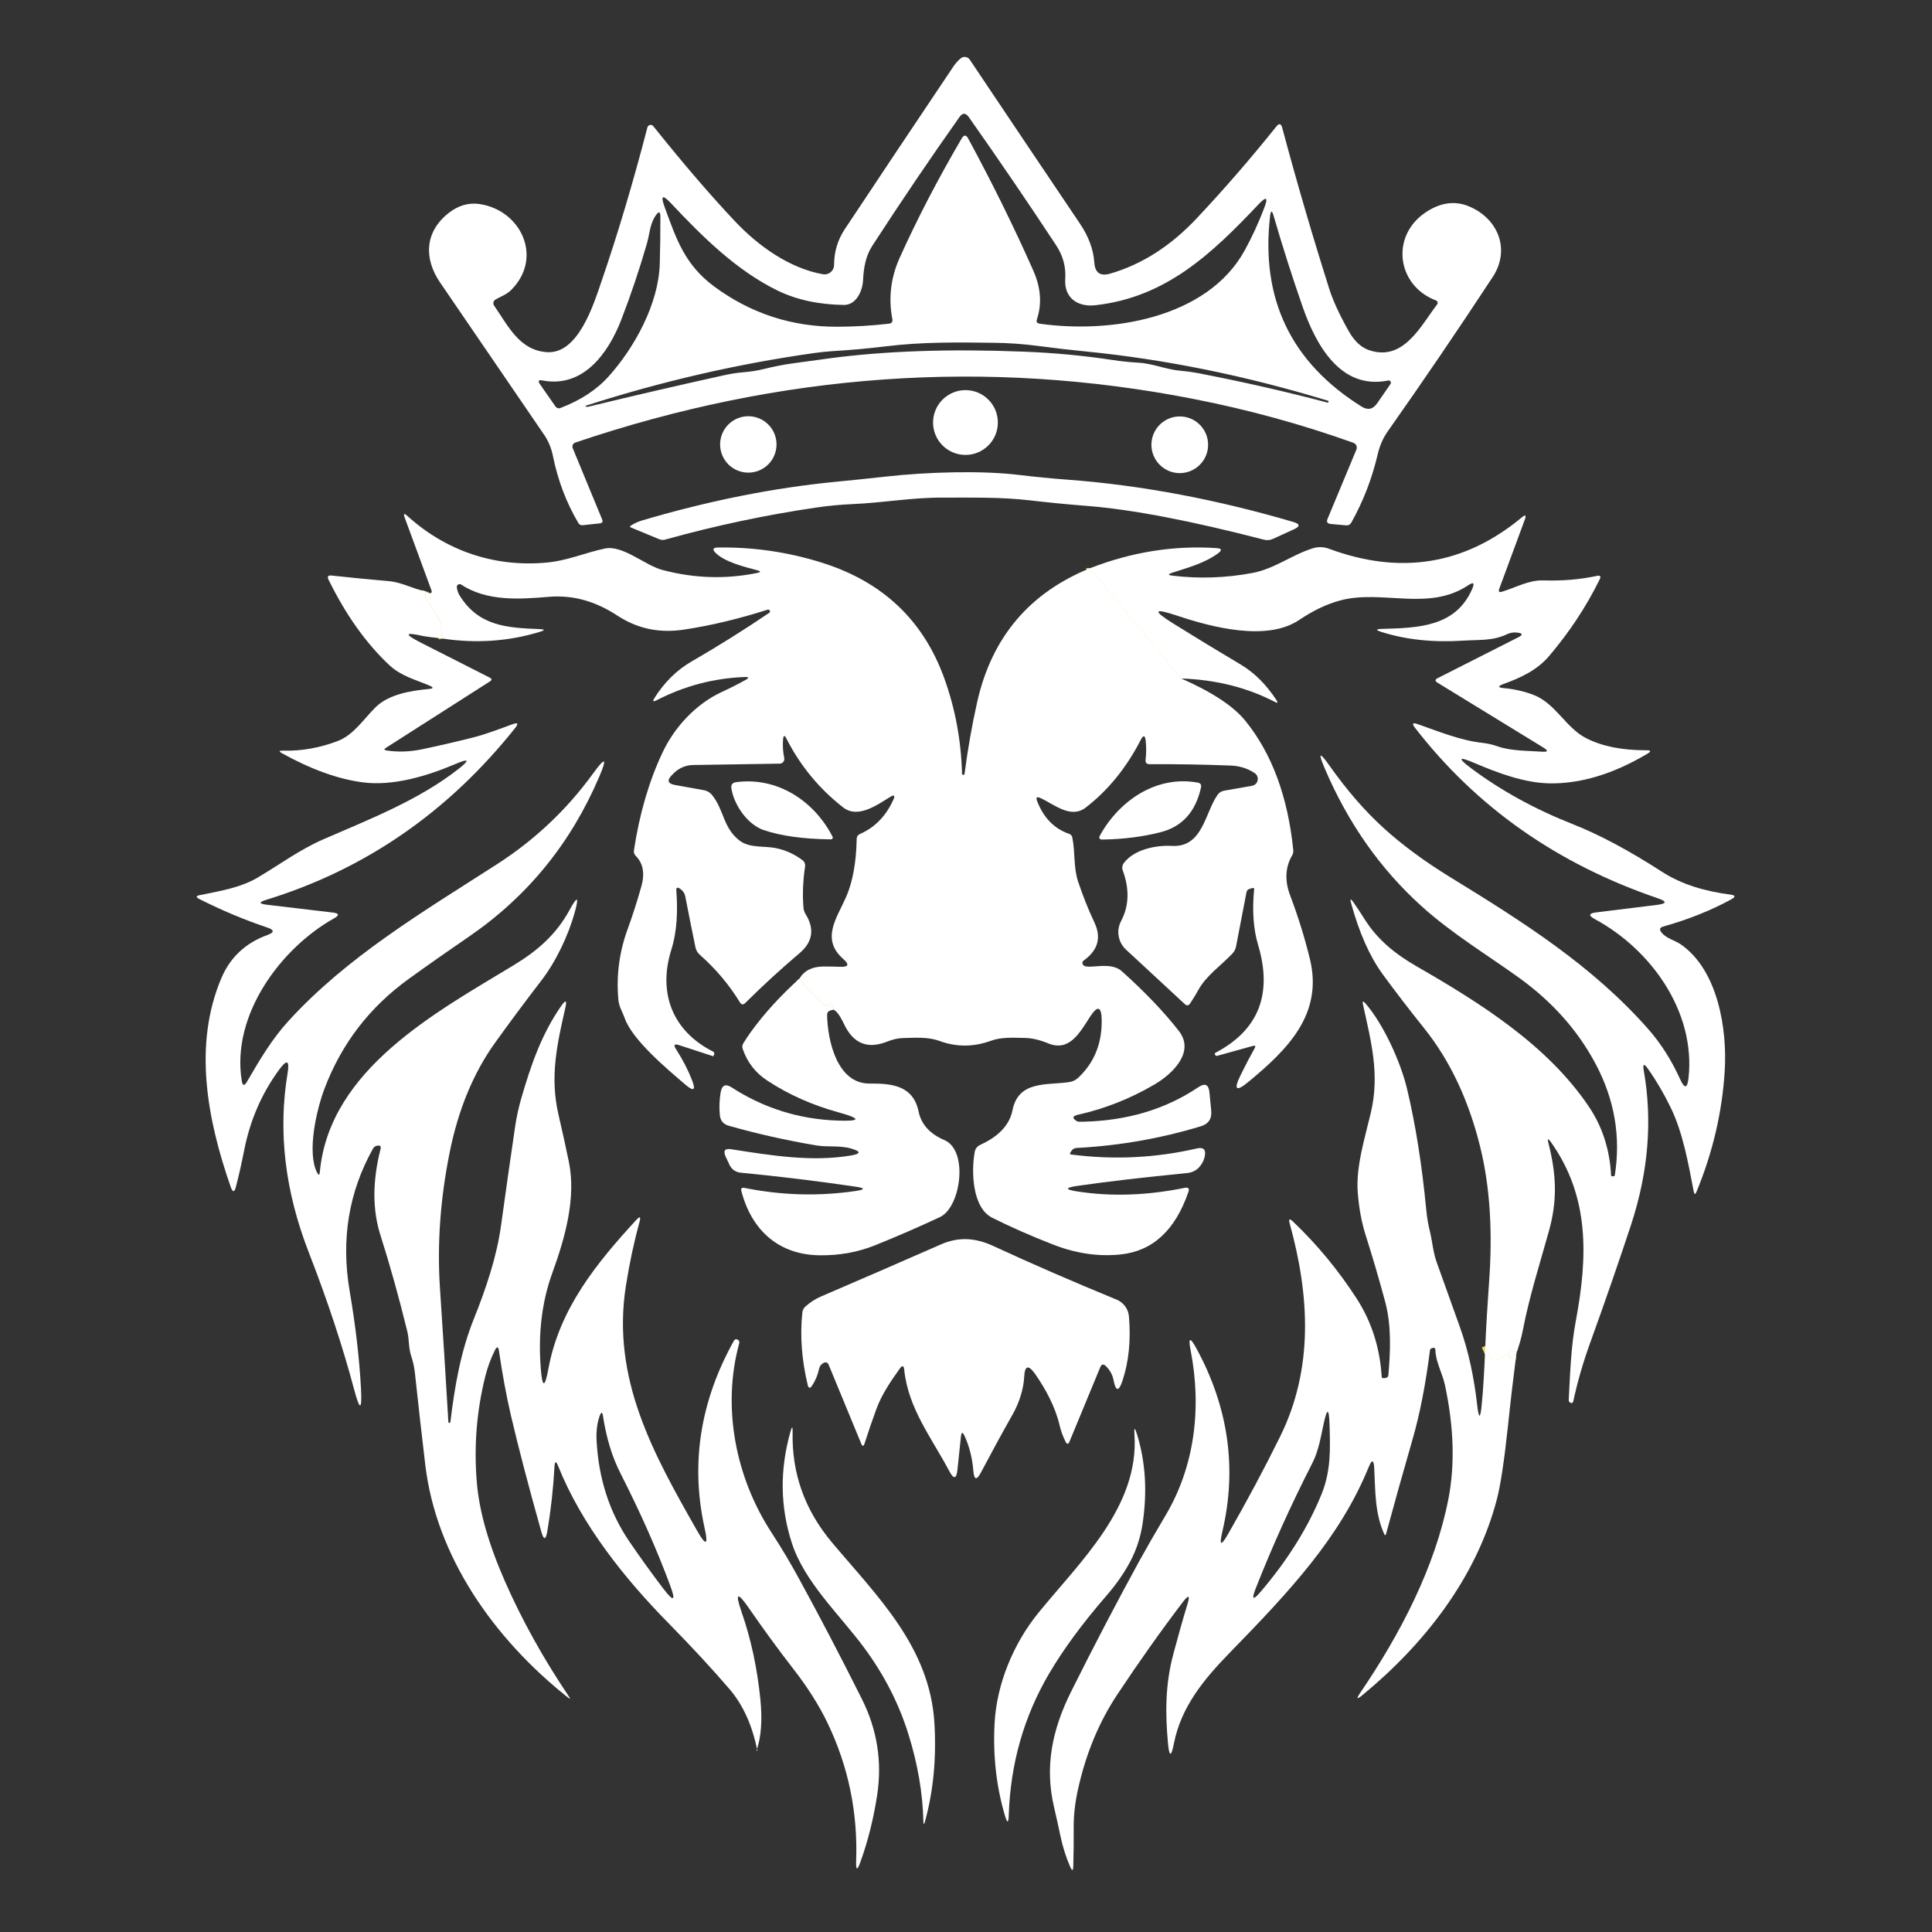 <svg xmlns="http://www.w3.org/2000/svg" xmlns:xlink="http://www.w3.org/1999/xlink" width="500" zoomAndPan="magnify" viewBox="0 0 375 375" height="500" preserveAspectRatio="xMidYMid meet" version="1.0"><rect x="0" y="0" width="375" height="375" fill="#333333" stroke="none"/><defs><clipPath id="866e8ee6dc"><path d="M 83 11.031 L 292 11.031 L 292 102 L 83 102 Z M 83 11.031 " clip-rule="nonzero"/></clipPath></defs><path stroke-linecap="butt" transform="matrix(0.75, 0, 0, 0.75, 0.267, -1.707)" fill="none" stroke-linejoin="miter" d="M 281.785 149.312 C 281.754 150.036 281.999 150.5 282.52 150.697 C 282.827 150.802 283.082 150.984 283.29 151.239 L 305.353 177.869 " stroke="#f3dc6e" stroke-width="2" stroke-opacity="1" stroke-miterlimit="4"/><path stroke-linecap="butt" transform="matrix(0.75, 0, 0, 0.75, 0.267, -1.707)" fill="none" stroke-linejoin="miter" d="M 215.348 263.562 C 215.301 262.911 215.098 262.432 214.738 262.125 C 214.561 261.973 214.358 261.953 214.124 262.057 C 214.066 262.078 214.03 262.125 214.02 262.197 C 214.009 262.781 213.775 262.885 213.316 262.51 C 210.879 260.526 208.629 258.192 206.561 255.51 " stroke="#e1bc43" stroke-width="2" stroke-opacity="1" stroke-miterlimit="4"/><path stroke-linecap="butt" transform="matrix(0.75, 0, 0, 0.75, 0.267, -1.707)" fill="none" stroke-linejoin="miter" d="M 114.16 167.536 C 113.879 166.453 113.77 165.447 113.827 164.526 C 113.874 163.968 113.759 163.453 113.478 162.989 L 110.941 158.593 C 110.775 158.302 110.577 158.036 110.342 157.807 C 109.691 157.151 109.514 156.322 109.822 155.317 " stroke="#ddb43b" stroke-width="2" stroke-opacity="1" stroke-miterlimit="4"/><path stroke-linecap="butt" transform="matrix(0.75, 0, 0, 0.75, 0.267, -1.707)" fill="none" stroke-linejoin="miter" d="M 392.129 352.27 L 391.046 351.848 C 390.686 351.708 390.421 351.807 390.259 352.145 C 390.165 352.343 390.165 352.557 390.259 352.776 C 390.363 353.02 390.509 353.218 390.697 353.369 C 391.139 353.744 391.077 353.906 390.504 353.859 C 390.259 353.838 390.139 353.729 390.155 353.531 C 390.186 352.723 389.868 352.546 389.191 353.005 C 388.431 353.505 387.691 353.906 386.967 354.213 C 386.254 354.494 385.743 354.286 385.426 353.598 L 384.04 350.588 " stroke="#eed466" stroke-width="2" stroke-opacity="1" stroke-miterlimit="4"/><g clip-path="url(#866e8ee6dc)"><path fill="#ffffff" d="M 278.738 58.324 C 271.086 55.422 269.863 45.824 276.703 41.227 C 279.586 39.293 282.406 38.91 285.176 40.074 C 290.859 42.477 293.184 48.504 289.742 53.754 C 283.055 63.941 276.25 73.953 269.324 83.781 C 268.441 85.035 267.805 86.5 267.41 88.18 C 266.316 92.871 264.613 97.285 262.301 101.418 C 262.074 101.82 261.734 102.004 261.277 101.969 L 258.285 101.703 C 257.629 101.645 257.426 101.312 257.68 100.707 L 263.273 87.273 C 263.328 87.148 263.352 87.02 263.352 86.883 C 263.352 86.746 263.324 86.613 263.27 86.488 C 263.215 86.363 263.137 86.254 263.039 86.16 C 262.938 86.066 262.824 85.996 262.695 85.949 C 252.691 82.367 242.355 79.531 231.695 77.441 C 191.578 69.57 151.57 72.391 111.676 85.898 C 111.562 85.934 111.465 85.988 111.379 86.066 C 111.293 86.145 111.227 86.238 111.18 86.344 C 111.133 86.449 111.105 86.562 111.105 86.68 C 111.105 86.793 111.129 86.906 111.176 87.012 L 116.875 100.824 C 117.059 101.281 116.906 101.535 116.414 101.586 L 113.117 101.941 C 112.742 101.984 112.453 101.84 112.254 101.508 C 109.914 97.551 108.27 93.207 107.316 88.469 C 107.008 86.965 106.445 85.609 105.621 84.398 C 99.828 75.898 93.094 66.047 85.426 54.844 C 82.277 50.25 82.395 45.074 87.016 41.398 C 88.934 39.875 90.973 39.281 93.137 39.613 C 101.156 40.836 105.488 50.027 99.215 56.289 C 98.281 57.219 97.246 57.508 96.156 58.152 C 95.953 58.277 95.828 58.457 95.777 58.688 C 95.727 58.918 95.77 59.129 95.906 59.32 C 98.648 63.273 100.828 68.027 106.199 68.355 C 112.227 68.723 115.18 59.176 116.676 54.832 C 119.855 45.586 122.848 35.562 125.656 24.75 C 125.723 24.484 125.891 24.32 126.156 24.262 C 126.426 24.207 126.645 24.285 126.812 24.5 C 132.73 31.898 138.078 38.117 142.859 43.16 C 147.242 47.766 153.27 52.086 159.719 53.23 C 159.988 53.277 160.258 53.266 160.523 53.195 C 160.789 53.125 161.027 53.004 161.238 52.828 C 161.449 52.648 161.613 52.438 161.727 52.188 C 161.844 51.938 161.898 51.68 161.898 51.402 C 161.898 48.875 162.59 46.566 163.973 44.484 C 170.176 35.129 177.191 24.617 185.02 12.961 C 185.438 12.328 185.922 11.785 186.461 11.332 C 186.59 11.223 186.738 11.145 186.898 11.098 C 187.062 11.047 187.227 11.035 187.395 11.059 C 187.562 11.082 187.719 11.137 187.863 11.227 C 188.008 11.312 188.125 11.43 188.223 11.566 C 195.32 22.16 202.449 32.77 209.609 43.395 C 211.301 45.898 212.234 48.418 212.406 50.957 C 212.539 52.953 213.566 53.672 215.492 53.109 C 221.656 51.324 227.266 47.73 232.324 42.332 C 237.648 36.668 242.781 30.746 247.727 24.566 C 248.27 23.883 248.656 23.969 248.883 24.816 C 251.691 35.32 254.734 45.734 258.008 56.066 C 258.719 58.316 259.961 61.023 261.738 64.191 C 262.832 66.152 264.137 67.402 265.648 67.934 C 272.398 70.297 275.758 63.246 278.949 59.086 C 278.996 59.023 279.027 58.953 279.043 58.875 C 279.059 58.797 279.055 58.723 279.035 58.645 C 279.016 58.57 278.977 58.504 278.926 58.449 C 278.875 58.391 278.812 58.352 278.738 58.324 Z M 187.934 26.902 C 192.555 35.43 196.754 43.938 200.523 52.43 C 202.023 55.773 202.27 58.949 201.273 61.961 C 201.105 62.461 201.281 62.75 201.797 62.828 C 215.715 64.797 234.309 61.762 241.555 48.672 C 243 46.055 244.277 43.281 245.391 40.348 C 246.188 38.273 245.82 38.043 244.289 39.652 C 235.242 49.211 226.379 57.691 212.645 59.242 C 209.125 59.637 206.512 57.812 206.762 54.098 C 206.918 51.812 206.332 49.652 205.004 47.621 C 199.453 39.191 193.797 30.895 188.039 22.727 C 187.434 21.871 186.832 21.871 186.227 22.727 C 180.547 30.754 174.91 39.078 169.316 47.703 C 167.988 49.762 167.633 52.047 167.516 54.438 C 167.41 56.445 166.215 59.23 163.773 59.191 C 158.883 59.113 154.605 58.184 150.945 56.406 C 142.949 52.508 136.32 45.93 130.188 39.402 C 128.586 37.707 128.188 37.953 128.992 40.152 C 131.199 46.152 132.801 51.301 138.617 55.605 C 145.727 60.848 153.699 63.453 162.539 63.418 C 165.91 63.41 169.242 63.211 172.531 62.828 C 173.082 62.766 173.305 62.465 173.203 61.922 C 172.422 57.844 172.898 53.875 174.633 50.027 C 178.02 42.508 182.027 34.789 186.66 26.879 C 187.098 26.133 187.523 26.141 187.934 26.902 Z M 108.758 79.199 C 112.699 77.703 115.84 75.637 118.188 73.004 C 123.203 67.395 127.824 58.98 128.062 51.195 C 128.148 48.141 128.188 45.086 128.18 42.027 C 128.172 41.059 127.887 40.965 127.324 41.754 C 126.129 43.434 126.117 45.352 125.566 47.27 C 124.129 52.25 122.469 57.191 120.578 62.094 C 118.055 68.59 113.184 75.367 105.293 73.844 C 104.531 73.695 104.371 73.941 104.809 74.578 L 107.828 78.91 C 107.93 79.062 108.07 79.164 108.242 79.219 C 108.418 79.27 108.59 79.266 108.758 79.199 Z M 252.848 59.57 C 250.836 53.801 248.957 47.914 247.215 41.91 C 246.883 40.781 246.652 40.805 246.52 41.977 C 244.68 58.039 250.598 70.352 264.27 78.91 C 265.48 79.672 266.488 79.461 267.305 78.281 L 269.891 74.539 C 270 74.371 270 74.207 269.895 74.039 C 269.785 73.875 269.637 73.812 269.445 73.855 C 260.094 75.762 255.344 66.715 252.848 59.57 Z M 144.445 72.242 C 145.742 72.137 147 71.934 148.215 71.637 C 150.148 71.156 152.02 70.789 153.82 70.535 C 156.113 70.211 158.52 69.883 161.031 69.551 C 171.742 68.121 184.258 67.691 198.57 68.25 C 204.617 68.484 210.41 69.027 215.953 69.879 C 217.555 70.121 219.195 70.293 220.875 70.391 C 223.805 70.547 226.34 71.73 229.16 71.965 C 230.246 72.055 231.352 72.203 232.469 72.41 C 241.293 74.117 249.68 76.027 257.629 78.137 C 257.75 78.164 257.828 78.113 257.863 77.992 C 257.898 77.887 257.863 77.816 257.758 77.781 C 241.863 72.934 226.172 69.742 210.688 68.211 C 207.648 67.914 204.656 67.566 201.707 67.172 C 198.695 66.77 195.691 66.555 192.699 66.531 C 185.703 66.449 179.082 66.348 171.914 67.227 C 168.535 67.637 165.09 67.949 161.582 68.156 C 160.48 68.227 159.328 68.348 158.129 68.512 C 143.246 70.605 128.473 74.004 113.801 78.715 C 113.574 78.785 113.574 78.859 113.801 78.938 C 113.926 78.973 114.047 78.977 114.168 78.949 C 122.723 76.867 131.574 74.816 140.73 72.793 C 141.973 72.52 143.211 72.336 144.445 72.242 Z M 144.445 72.242 " fill-opacity="1" fill-rule="nonzero"/></g><path fill="#ffffff" d="M 193.684 82.012 C 193.684 82.422 193.645 82.832 193.562 83.238 C 193.484 83.641 193.363 84.035 193.207 84.418 C 193.047 84.797 192.855 85.16 192.625 85.504 C 192.395 85.848 192.133 86.164 191.844 86.457 C 191.551 86.75 191.234 87.012 190.891 87.238 C 190.547 87.469 190.184 87.664 189.801 87.82 C 189.422 87.98 189.027 88.098 188.621 88.18 C 188.219 88.258 187.809 88.301 187.395 88.301 C 186.98 88.301 186.574 88.258 186.168 88.18 C 185.762 88.098 185.371 87.98 184.988 87.82 C 184.605 87.664 184.246 87.469 183.902 87.238 C 183.559 87.012 183.238 86.75 182.949 86.457 C 182.656 86.164 182.395 85.848 182.164 85.504 C 181.938 85.16 181.742 84.797 181.586 84.418 C 181.426 84.035 181.309 83.641 181.227 83.238 C 181.145 82.832 181.105 82.422 181.105 82.012 C 181.105 81.598 181.145 81.188 181.227 80.781 C 181.309 80.379 181.426 79.984 181.586 79.602 C 181.742 79.223 181.938 78.859 182.164 78.516 C 182.395 78.172 182.656 77.855 182.949 77.562 C 183.238 77.27 183.559 77.012 183.902 76.781 C 184.246 76.551 184.605 76.359 184.988 76.199 C 185.371 76.043 185.762 75.922 186.168 75.84 C 186.574 75.762 186.98 75.723 187.395 75.723 C 187.809 75.723 188.219 75.762 188.621 75.84 C 189.027 75.922 189.422 76.043 189.801 76.199 C 190.184 76.359 190.547 76.551 190.891 76.781 C 191.234 77.012 191.551 77.27 191.844 77.562 C 192.133 77.855 192.395 78.172 192.625 78.516 C 192.855 78.859 193.047 79.223 193.207 79.602 C 193.363 79.984 193.484 80.379 193.562 80.781 C 193.645 81.188 193.684 81.598 193.684 82.012 Z M 193.684 82.012 " fill-opacity="1" fill-rule="nonzero"/><path fill="#ffffff" d="M 150.723 86.266 C 150.723 86.625 150.688 86.98 150.617 87.332 C 150.547 87.684 150.445 88.027 150.305 88.359 C 150.168 88.691 150 89.008 149.801 89.305 C 149.602 89.605 149.375 89.883 149.121 90.137 C 148.863 90.391 148.59 90.617 148.289 90.816 C 147.992 91.016 147.676 91.184 147.344 91.324 C 147.012 91.461 146.668 91.562 146.316 91.633 C 145.965 91.703 145.605 91.738 145.246 91.738 C 144.887 91.738 144.531 91.703 144.18 91.633 C 143.828 91.562 143.484 91.461 143.152 91.324 C 142.82 91.184 142.504 91.016 142.207 90.816 C 141.906 90.617 141.629 90.391 141.375 90.137 C 141.121 89.883 140.895 89.605 140.695 89.305 C 140.496 89.008 140.328 88.691 140.188 88.359 C 140.051 88.027 139.949 87.684 139.879 87.332 C 139.809 86.98 139.773 86.625 139.773 86.266 C 139.773 85.906 139.809 85.547 139.879 85.195 C 139.949 84.844 140.051 84.5 140.188 84.168 C 140.328 83.836 140.496 83.52 140.695 83.223 C 140.895 82.922 141.121 82.648 141.375 82.395 C 141.629 82.137 141.906 81.91 142.207 81.711 C 142.504 81.512 142.82 81.344 143.152 81.207 C 143.484 81.066 143.828 80.965 144.18 80.895 C 144.531 80.824 144.887 80.789 145.246 80.789 C 145.605 80.789 145.965 80.824 146.316 80.895 C 146.668 80.965 147.012 81.066 147.344 81.207 C 147.676 81.344 147.992 81.512 148.289 81.711 C 148.59 81.91 148.863 82.137 149.121 82.395 C 149.375 82.648 149.602 82.922 149.801 83.223 C 150 83.52 150.168 83.836 150.305 84.168 C 150.445 84.5 150.547 84.844 150.617 85.195 C 150.688 85.547 150.723 85.906 150.723 86.266 Z M 150.723 86.266 " fill-opacity="1" fill-rule="nonzero"/><path fill="#ffffff" d="M 234.492 86.328 C 234.492 86.691 234.457 87.047 234.387 87.402 C 234.316 87.758 234.211 88.102 234.074 88.434 C 233.934 88.77 233.766 89.086 233.566 89.387 C 233.363 89.688 233.137 89.965 232.879 90.219 C 232.625 90.477 232.348 90.703 232.047 90.902 C 231.746 91.105 231.43 91.273 231.098 91.414 C 230.762 91.551 230.418 91.656 230.062 91.727 C 229.711 91.797 229.352 91.832 228.992 91.832 C 228.629 91.832 228.273 91.797 227.918 91.727 C 227.562 91.656 227.219 91.551 226.887 91.414 C 226.551 91.273 226.234 91.105 225.934 90.902 C 225.633 90.703 225.355 90.477 225.102 90.219 C 224.844 89.965 224.617 89.688 224.418 89.387 C 224.215 89.086 224.047 88.77 223.906 88.434 C 223.77 88.102 223.664 87.758 223.594 87.402 C 223.523 87.047 223.488 86.691 223.488 86.328 C 223.488 85.969 223.523 85.609 223.594 85.258 C 223.664 84.902 223.77 84.559 223.906 84.223 C 224.047 83.891 224.215 83.574 224.418 83.273 C 224.617 82.973 224.844 82.695 225.102 82.441 C 225.355 82.184 225.633 81.957 225.934 81.754 C 226.234 81.555 226.551 81.387 226.887 81.246 C 227.219 81.109 227.562 81.004 227.918 80.934 C 228.273 80.863 228.629 80.828 228.992 80.828 C 229.352 80.828 229.711 80.863 230.062 80.934 C 230.418 81.004 230.762 81.109 231.098 81.246 C 231.43 81.387 231.746 81.555 232.047 81.754 C 232.348 81.957 232.625 82.184 232.879 82.441 C 233.137 82.695 233.363 82.973 233.566 83.273 C 233.766 83.574 233.934 83.891 234.074 84.223 C 234.211 84.559 234.316 84.902 234.387 85.258 C 234.457 85.609 234.492 85.969 234.492 86.328 Z M 234.492 86.328 " fill-opacity="1" fill-rule="nonzero"/><path fill="#ffffff" d="M 122.414 102.363 C 122.352 102.336 122.316 102.289 122.309 102.219 C 122.305 102.148 122.328 102.098 122.387 102.059 C 123.078 101.605 123.836 101.254 124.66 101.008 C 137.711 97.156 150.332 94.648 162.527 93.484 C 165.617 93.188 168.715 92.863 171.824 92.516 C 180.199 91.582 190.652 91.305 197.91 92.199 C 201.027 92.574 204.07 92.871 207.039 93.09 C 221.875 94.18 236.699 97.098 251.062 101.324 C 252.348 101.699 252.383 102.168 251.168 102.73 L 247.082 104.594 C 246.516 104.855 245.926 104.91 245.312 104.75 C 231.176 101.082 219.789 98.902 211.16 98.211 C 207.258 97.906 203.516 97.543 199.934 97.121 C 194.145 96.453 188.773 96.609 183.09 96.586 C 177.035 96.543 171.43 97.594 165.48 97.844 C 163.102 97.949 160.746 98.172 158.418 98.516 C 148.535 99.969 138.762 102.043 129.098 104.738 C 128.711 104.844 128.34 104.82 127.98 104.672 Z M 122.414 102.363 " fill-opacity="1" fill-rule="nonzero"/><path fill="#ffffff" d="M 211.605 110.277 C 211.582 110.82 211.766 111.168 212.156 111.316 C 212.387 111.395 212.578 111.531 212.734 111.723 L 229.281 131.695 C 235.285 134.336 239.434 137.078 241.727 139.914 C 246.863 146.25 249.965 154.609 251.023 164.992 C 251.066 165.359 250.992 165.703 250.801 166.027 C 249.461 168.348 249.332 170.938 250.418 173.801 C 251.984 177.949 253.262 182.07 254.254 186.156 C 256.867 196.871 249.867 203.738 242.355 209.961 C 239.914 211.977 239.391 211.559 240.781 208.715 C 241.641 206.953 242.555 205.203 243.527 203.461 C 243.762 203.035 243.645 202.883 243.172 203.016 L 236.25 204.934 C 236.148 204.961 236.051 204.941 235.961 204.879 C 235.867 204.809 235.809 204.711 235.793 204.578 C 235.773 204.48 235.809 204.406 235.898 204.355 C 244.293 199.953 247.055 192.953 244.184 183.359 C 243.281 180.34 243.027 176.77 243.422 172.645 C 243.445 172.391 243.336 172.301 243.094 172.371 L 242.582 172.516 C 242.223 172.609 242.008 172.84 241.938 173.199 L 239.914 183.727 C 239.809 184.234 239.582 184.684 239.23 185.066 C 237.051 187.379 234.137 189.348 232.602 192.145 C 232.109 193.035 231.574 193.918 230.988 194.785 C 230.699 195.211 230.359 195.25 229.977 194.902 L 218.539 184.305 C 218.168 183.961 217.863 183.566 217.621 183.121 C 217.379 182.676 217.219 182.203 217.133 181.707 C 217.047 181.207 217.043 180.707 217.121 180.211 C 217.203 179.711 217.359 179.238 217.594 178.793 C 219.145 175.867 219.258 172.594 217.934 168.969 C 217.742 168.438 217.816 167.941 218.16 167.484 C 220.168 164.859 224.395 164.02 227.453 164.191 C 233.48 164.531 233.863 157.742 236.332 154.277 C 236.637 153.84 237.059 153.574 237.59 153.477 L 243.012 152.52 C 243.285 152.473 243.523 152.352 243.723 152.16 C 243.922 151.969 244.051 151.738 244.105 151.469 C 244.164 151.199 244.141 150.934 244.039 150.68 C 243.934 150.422 243.77 150.219 243.539 150.062 C 242.164 149.145 240.602 148.652 238.852 148.594 C 233.645 148.391 228.41 148.305 223.148 148.328 C 222.562 148.34 222.297 148.051 222.359 147.465 C 222.5 146.254 222.508 145.051 222.387 143.852 C 222.266 142.672 221.93 142.609 221.387 143.668 C 218.621 149.043 215.074 153.402 210.738 156.746 C 207.801 159.016 204.555 156.062 201.93 154.895 C 201.23 154.578 201.02 154.777 201.301 155.484 C 202.559 158.734 204.625 160.852 207.496 161.84 C 207.855 161.961 208.07 162.207 208.141 162.574 C 208.719 165.465 208.336 168.367 209.27 171.148 C 210.18 173.879 211.23 176.512 212.422 179.039 C 213.805 181.973 213.129 184.422 210.398 186.395 C 210.039 186.648 209.992 186.949 210.254 187.301 C 211.027 188.336 215.426 186.434 217.738 188.508 C 222.238 192.543 225.93 196.41 228.82 200.113 C 231.973 204.172 227.664 208.398 224.082 210.5 C 219.387 213.25 214.461 215.199 209.297 216.355 C 208.113 216.617 208.047 217.055 209.098 217.668 C 209.176 217.723 209.539 217.738 210.188 217.723 C 218.777 217.539 226.246 215.305 232.602 211.023 C 233.898 210.16 234.613 210.5 234.754 212.051 L 235.098 215.594 C 235.246 217.152 234.57 218.16 233.074 218.613 C 225.238 220.988 217.203 222.387 208.969 222.816 C 208.52 222.84 208.18 223.043 207.945 223.418 L 207.746 223.734 C 207.613 223.938 207.672 224.055 207.918 224.09 C 216.129 225.156 224.246 224.77 232.273 222.922 C 233.605 222.613 234.125 223.133 233.836 224.469 C 233.73 224.953 233.547 225.41 233.285 225.848 C 232.617 226.961 231.645 227.578 230.355 227.699 C 222.137 228.496 215.047 229.324 209.086 230.184 C 206.695 230.531 206.695 230.891 209.086 231.258 C 215.676 232.281 222.629 232.051 229.938 230.562 C 230.664 230.414 230.902 230.684 230.66 231.375 C 228.109 238.789 223.738 242.824 217.543 243.484 C 213.227 243.945 208.832 243.305 204.359 241.551 C 200.113 239.898 196.191 238.168 192.594 236.367 C 188.668 234.422 188.512 227.254 189.195 223.59 C 189.316 222.941 189.68 222.484 190.285 222.211 C 193.16 220.898 195.863 218.812 196.508 215.555 C 197.676 209.633 203.23 210.695 207.551 210.027 C 208.215 209.93 208.793 209.652 209.281 209.188 C 212.371 206.297 213.891 202.578 213.84 198.027 C 213.805 195.297 213.047 195.078 211.566 197.371 C 209.586 200.441 207.562 204.211 203.453 202.516 C 201.824 201.844 200.324 201.492 198.949 201.465 C 196.77 201.426 194.395 201.258 192.305 202.02 C 188.953 203.242 185.633 203.254 182.34 202.043 C 180.016 201.203 177.586 201.441 175.156 201.492 C 174.293 201.512 173.266 201.75 172.086 202.215 C 168.355 203.668 165.609 202.531 163.84 198.801 C 163.086 197.191 162.398 196.246 161.777 195.965 C 161.742 195.477 161.59 195.117 161.32 194.887 C 161.188 194.773 161.035 194.758 160.859 194.836 C 160.816 194.852 160.789 194.887 160.781 194.941 C 160.773 195.379 160.598 195.457 160.254 195.176 C 158.426 193.688 156.738 191.938 155.188 189.926 C 156.098 188.402 157.629 187.629 159.781 187.602 C 160.887 187.594 161.977 187.609 163.051 187.652 C 164.707 187.723 164.91 187.215 163.668 186.129 C 159.258 182.27 162.473 178.121 164.219 174.129 C 165.508 171.18 166.195 167.426 166.281 162.863 C 166.289 162.391 166.508 162.059 166.938 161.867 C 169.816 160.605 171.973 158.391 173.398 155.223 C 173.773 154.383 173.57 154.203 172.781 154.684 C 170.273 156.219 166.52 158.965 163.656 156.719 C 159.016 153.105 155.348 148.656 152.652 143.379 C 152.285 142.652 152.066 142.691 151.996 143.496 C 151.891 144.695 151.965 145.91 152.219 147.133 C 152.246 147.27 152.242 147.402 152.207 147.535 C 152.176 147.664 152.117 147.785 152.031 147.891 C 151.945 147.996 151.844 148.074 151.723 148.137 C 151.602 148.195 151.473 148.223 151.34 148.223 L 134.559 148.488 C 133.848 148.496 133.168 148.637 132.512 148.91 C 131.859 149.188 131.281 149.574 130.777 150.074 L 130.438 150.418 C 129.395 151.469 129.602 152.121 131.055 152.375 L 136.66 153.383 C 137.273 153.5 137.781 153.797 138.184 154.277 C 140.559 157.18 140.297 160.621 143.516 163.129 C 145.457 164.637 148.125 164.164 150.422 164.586 C 152.34 164.941 154.113 165.73 155.75 166.949 C 155.945 167.094 156.09 167.277 156.18 167.496 C 156.273 167.719 156.301 167.945 156.266 168.184 C 155.852 170.949 155.746 173.602 155.949 176.141 C 155.984 176.594 156.121 177.02 156.355 177.414 C 158.148 180.293 157.762 182.828 155.188 185.016 C 151.617 188.035 148.105 191.254 144.656 194.68 C 144.262 195.07 143.918 195.031 143.621 194.559 C 141.512 191.121 138.922 188.047 135.859 185.344 C 135.395 184.941 135.102 184.438 134.98 183.832 C 134.289 180.48 133.633 177.203 133.012 174 C 132.887 173.359 132.527 172.848 131.934 172.461 C 131.453 172.156 131.234 172.289 131.277 172.855 C 131.555 176.715 131.461 180.641 130.293 184.383 C 127.719 192.605 130.41 200.062 138.395 204.105 C 138.629 204.227 138.699 204.41 138.605 204.656 L 138.473 205 C 138.465 205.016 138.434 205.016 138.379 205 L 131.816 202.859 C 130.887 202.551 130.688 202.809 131.211 203.633 C 132.516 205.672 133.555 207.68 134.324 209.66 C 135.086 211.621 134.664 211.918 133.062 210.551 C 129.32 207.363 122.73 201.82 121.258 197.633 C 120.773 196.254 120.145 195.465 120.012 193.93 C 119.609 189.254 120.219 184.719 121.836 180.312 C 122.738 177.855 123.621 175.098 124.488 172.043 C 125.191 169.539 124.832 167.574 123.414 166.148 C 123.105 165.84 122.984 165.473 123.047 165.043 C 124.113 158.008 125.945 151.711 128.547 146.164 C 130.883 141.16 135.059 136.629 140.141 134.293 C 141.664 133.594 143.172 132.828 144.672 131.996 C 145.449 131.574 145.398 131.379 144.512 131.406 C 138.508 131.641 132.809 133.152 127.418 135.934 C 126.762 136.266 126.629 136.121 127.023 135.5 C 128.949 132.43 131.355 130.059 134.246 128.387 C 139.402 125.41 144.418 122.266 149.293 118.957 C 149.457 118.852 149.496 118.707 149.41 118.531 C 149.324 118.352 149.184 118.289 148.988 118.34 C 143.344 120.137 137.977 121.418 132.891 122.188 C 128.141 122.922 123.898 122.137 119.828 119.484 C 115.785 116.844 111.477 115.426 106.488 115.848 C 100.711 116.332 94.5 116.738 89.512 113.469 C 89.316 113.348 89.117 113.344 88.922 113.465 C 88.727 113.582 88.645 113.754 88.672 113.98 C 88.73 114.559 88.91 115.094 89.211 115.582 C 92.926 121.57 98.453 121.859 104.742 122.109 C 105.793 122.152 105.812 122.328 104.809 122.633 C 98.734 124.488 92.426 124.926 85.887 123.945 C 85.676 123.133 85.594 122.379 85.637 121.688 C 85.672 121.27 85.586 120.883 85.375 120.535 L 83.473 117.238 C 83.348 117.02 83.199 116.82 83.023 116.648 C 82.535 116.156 82.402 115.535 82.633 114.781 C 82.91 115.027 83.152 115.148 83.352 115.148 C 83.754 115.16 83.887 114.969 83.746 114.586 L 78.562 100.496 C 78.262 99.676 78.438 99.559 79.086 100.156 C 86.531 106.906 95.957 110.121 106.027 109.203 C 110.152 108.836 113.488 107.297 117.387 106.473 C 120.879 105.734 125.133 109.715 128.547 110.621 C 134.691 112.258 140.812 112.457 146.914 111.223 C 147.719 111.059 147.727 110.875 146.93 110.672 C 144.5 110.031 140.625 109.07 138.879 107.297 C 138.23 106.633 138.371 106.293 139.301 106.273 C 146.152 106.16 152.871 107.133 159.453 109.188 C 171.27 112.875 179.215 120.363 183.285 131.656 C 185.414 137.555 186.559 143.727 186.727 150.168 C 186.734 150.316 186.809 150.391 186.949 150.391 L 186.961 150.402 C 187.121 150.402 187.207 150.328 187.223 150.18 C 187.828 145.473 188.652 140.801 189.691 136.172 C 192.52 123.68 199.824 115.051 211.605 110.277 Z M 211.605 110.277 " fill-opacity="1" fill-rule="nonzero"/><path fill="#ffffff" d="M 294.363 262.496 L 293.551 262.18 C 293.281 262.074 293.082 262.148 292.961 262.402 C 292.891 262.551 292.891 262.711 292.961 262.875 C 293.039 263.059 293.148 263.207 293.289 263.32 C 293.621 263.602 293.574 263.723 293.145 263.688 C 292.961 263.672 292.871 263.59 292.883 263.441 C 292.906 262.836 292.668 262.703 292.16 263.047 C 291.59 263.422 291.035 263.723 290.492 263.953 C 289.957 264.164 289.574 264.008 289.336 263.492 L 288.297 261.234 C 288.457 257.566 288.703 253.398 289.035 248.734 C 289.75 238.938 289.18 230.242 287.312 222.645 C 285.074 213.543 281.449 205.859 276.441 199.602 C 273.5 195.934 270.801 192.414 268.34 189.047 C 265.848 185.613 263.816 181.035 262.25 175.312 C 262.004 174.418 262.148 174.352 262.684 175.113 C 263.469 176.234 264.215 177.359 264.914 178.488 C 267.395 182.402 270.824 185.184 274.934 187.547 C 287.473 194.77 300.363 202.883 308.387 214.781 C 311.023 218.684 312.465 223.16 312.719 228.211 C 312.73 228.273 312.762 228.305 312.812 228.305 L 313.152 228.316 C 313.32 228.316 313.418 228.234 313.441 228.066 C 314.605 220.637 313.387 213.492 309.781 206.641 C 306.32 200.066 301.305 194.422 294.734 189.703 C 288.469 185.211 281.719 181.129 275.93 175.902 C 267.887 168.637 261.609 159.695 257.102 149.078 C 255.805 146.039 256.113 145.871 258.02 148.566 C 261.434 153.398 264.961 157.465 268.605 160.762 C 272.227 164.047 276.52 167.211 281.484 170.258 C 295.492 178.855 309.121 187.445 319.957 199.785 C 322.387 202.551 324.445 205.789 326.125 209.504 C 326.977 211.375 327.512 211.289 327.742 209.238 C 329.145 196.41 320.492 184.305 309.57 178.41 C 308.281 177.711 308.367 177.273 309.82 177.098 L 321.598 175.641 C 323.547 175.402 323.598 174.969 321.742 174.34 C 302.273 167.703 286.574 156.676 274.645 141.254 C 274.012 140.438 274.184 140.203 275.156 140.543 C 279.109 141.934 283.531 143.734 287.668 144.18 C 288.691 144.293 289.684 144.516 290.637 144.852 C 293.355 145.797 296.52 145.703 299.301 145.902 C 300.484 145.988 300.57 145.723 299.562 145.098 L 279.004 132.496 C 278.504 132.188 278.512 131.902 279.027 131.641 L 294.691 123.699 C 295.629 123.227 295.578 122.922 294.535 122.793 C 293.809 122.695 293.129 122.801 292.5 123.105 C 289.758 124.418 287.066 124.156 284.137 124.34 C 278.246 124.734 272.91 124.176 268.133 122.66 C 266.992 122.293 267.02 122.098 268.211 122.07 C 275.285 121.871 282.574 121.703 285.777 114.258 C 286.258 113.145 285.992 112.926 284.977 113.602 C 277.281 118.746 268.223 114.375 260.137 116.543 C 257.57 117.223 254.914 118.488 252.164 120.336 C 245.863 124.59 235.07 121.703 228.465 119.496 C 223.906 117.973 223.664 118.484 227.742 121.031 C 232.277 123.852 236.637 126.504 240.82 128.988 C 243.457 130.555 245.766 132.855 247.754 135.883 C 248.094 136.406 247.988 136.527 247.438 136.238 C 242.082 133.445 236.027 131.93 229.281 131.695 L 212.734 111.723 C 212.578 111.531 212.387 111.395 212.156 111.316 C 211.766 111.168 211.582 110.82 211.605 110.277 C 219.711 107.129 227.891 105.832 236.148 106.391 C 237.145 106.453 237.246 106.781 236.449 107.379 C 233.781 109.348 230.555 110.172 227.48 111.184 C 226.668 111.449 226.688 111.633 227.547 111.734 C 232.738 112.359 237.922 112.184 243.105 111.211 C 247.371 110.41 250.773 107.68 254.832 106.418 C 255.883 106.094 256.945 106.133 258.02 106.535 C 271.867 111.648 284.32 109.613 295.375 100.43 C 296.094 99.836 296.289 99.977 295.965 100.852 L 291.004 114.285 C 290.801 114.828 290.98 115.016 291.543 114.848 C 294.18 114.059 296.754 112.562 299.523 112.656 C 303.219 112.777 306.703 112.484 309.977 111.777 C 310.617 111.645 310.789 111.871 310.5 112.457 C 307.883 117.773 304.586 122.762 300.602 127.426 C 298.316 130.094 295.074 131.59 291.844 132.758 C 290.664 133.188 290.695 133.457 291.949 133.57 C 293.82 133.738 295.652 134.145 297.438 134.793 C 301.926 136.406 303.859 141.266 307.93 143.312 C 311.008 144.871 314.898 145.641 319.602 145.625 C 320.457 145.625 320.52 145.844 319.785 146.281 C 313.141 150.238 306.777 152.16 300.695 152.047 C 295.863 151.953 290.727 150.035 286.211 148.105 C 283.059 146.758 282.855 147.109 285.594 149.156 C 291.363 153.465 297.938 157.074 305.316 159.988 C 310.391 161.984 316.133 165.047 322.543 169.18 C 326.508 171.754 331.141 173.027 335.828 173.633 C 336.871 173.762 336.934 174.078 336.012 174.578 C 332.082 176.723 327.691 178.477 322.844 179.84 C 322.152 180.035 322.035 180.414 322.488 180.984 C 323.434 182.18 325.051 182.469 326.324 183.359 C 333.441 188.363 335.277 199.707 334.766 207.887 C 334.266 215.887 332.441 223.699 329.289 231.324 C 329.055 231.895 328.875 231.875 328.754 231.273 C 327.688 225.758 326.664 219.887 324.273 214.965 C 322.969 212.277 321.5 209.773 319.863 207.453 C 319.094 206.359 318.82 206.469 319.051 207.781 C 320.773 217.523 319.945 227.531 316.566 237.797 C 314.238 244.859 311.605 252.465 308.664 260.605 C 307.262 264.473 306.164 268.281 305.367 272.027 C 305.344 272.148 305.281 272.234 305.172 272.289 C 305.062 272.344 304.953 272.344 304.844 272.289 C 304.598 272.168 304.48 271.965 304.488 271.688 C 304.777 266.539 304.895 261.551 305.867 256.375 C 308.176 244.047 308.598 232.32 301.023 221.672 C 300.469 220.902 300.312 220.973 300.551 221.883 C 302.047 227.777 302.348 232.809 300.668 238.875 C 298.945 245.059 296.848 251.621 295.586 258.176 C 295.297 259.68 294.891 261.121 294.363 262.496 Z M 294.363 262.496 " fill-opacity="1" fill-rule="nonzero"/><path fill="#ffffff" d="M 82.633 114.781 C 82.402 115.535 82.535 116.156 83.023 116.648 C 83.199 116.82 83.348 117.02 83.473 117.238 L 85.375 120.535 C 85.586 120.883 85.672 121.27 85.637 121.688 C 85.594 122.379 85.676 123.133 85.887 123.945 C 83.742 123.703 82.473 123.535 82.078 123.449 C 78.562 122.645 78.406 123.062 81.621 124.707 C 85.727 126.801 90.203 129.07 95.051 131.523 C 95.5 131.75 95.508 132 95.078 132.273 L 74.91 145.152 C 74.5 145.414 74.535 145.586 75.016 145.664 C 77.238 146.004 79.531 145.93 81.895 145.441 C 85.055 144.777 88.297 144.027 91.625 143.195 C 94.316 142.527 96.879 141.516 99.488 140.57 C 100.516 140.191 100.684 140.434 100 141.293 C 86.996 157.625 70.883 168.746 51.672 174.656 C 50.207 175.102 50.238 175.418 51.762 175.602 L 64.59 177.125 C 65.844 177.273 65.918 177.652 64.812 178.266 C 54.48 184.07 44.883 196.988 46.918 209.738 C 47.082 210.789 47.43 210.855 47.953 209.934 C 50.316 205.863 52.734 201.754 55.91 198.262 C 67.375 185.672 82.055 177.02 96.457 167.75 C 103.801 163.023 110.012 157.16 115.09 150.168 C 117.512 146.824 117.91 147.047 116.281 150.836 C 110.777 163.703 102.371 174.016 91.059 181.773 C 86.902 184.617 82.988 187.363 79.32 190.016 C 71.723 195.504 66.273 202.609 62.977 211.328 C 61.426 215.449 59.547 223.629 61.531 227.57 C 61.836 228.18 62.02 228.148 62.082 227.465 C 63.934 207.547 84.707 196.438 99.738 187.324 C 104.309 184.555 107.957 181.391 110.547 176.637 C 112.078 173.828 112.418 173.965 111.57 177.043 C 110.309 181.602 107.895 186.684 105.016 190.398 C 101.961 194.371 99.008 198.34 96.156 202.309 C 91.902 208.207 88.934 215.375 87.254 223.812 C 85.449 232.82 84.832 241.586 85.402 250.113 C 85.988 258.895 86.531 267.531 87.031 276.031 C 87.039 276.129 87.09 276.176 87.188 276.176 C 87.328 276.184 87.406 276.117 87.422 275.98 C 88.25 269.164 89.395 262.414 91.953 256.047 C 94.305 250.164 96.402 244.02 97.246 237.902 C 98.145 231.371 99.062 224.957 99.988 218.652 C 100.262 216.816 100.66 214.984 101.184 213.164 C 103.062 206.68 105.16 200.641 108.969 195.203 C 109.809 194.012 110.066 194.125 109.746 195.543 C 108.141 202.637 106.684 208.949 108.406 216.367 C 109.113 219.406 109.781 222.43 110.402 225.441 C 111.883 232.504 109.664 240.316 107.195 247.105 C 105.176 252.691 104.43 258.867 104.965 265.633 C 105.262 269.406 105.754 269.43 106.438 265.711 C 108.574 254.051 115.719 245.254 123.477 236.812 C 124.203 236.016 124.422 236.133 124.133 237.168 C 123.059 241.07 122.176 245.211 121.484 249.586 C 118.66 267.629 126.801 282.164 135.336 297.156 C 137.031 300.133 137.512 299.949 136.766 296.605 C 134 284.098 135.902 271.961 142.477 260.195 C 142.551 260.066 142.66 259.988 142.805 259.953 C 142.953 259.922 143.09 259.953 143.211 260.039 C 143.465 260.215 143.555 260.449 143.477 260.75 C 140.086 273.168 142.793 286.785 149.727 297.434 C 151.688 300.445 153.539 303.555 155.277 306.77 C 159.227 314 163.227 321.664 167.281 329.758 C 170.266 335.711 171.254 341.957 170.246 348.496 C 169.547 353.047 168.465 357.355 167.004 361.414 C 166.391 363.121 166.117 363.07 166.176 361.258 C 166.52 351.84 164.684 342.934 160.676 334.539 C 159.031 331.09 156.785 327.535 153.941 323.879 C 151.043 320.141 148.191 316.238 145.391 312.18 C 143.109 308.871 142.625 309.113 143.949 312.914 C 145.762 318.113 146.973 323.75 147.586 329.824 C 147.996 333.902 147.746 337.223 146.836 339.777 C 146.809 339.84 146.828 339.859 146.891 339.844 C 146.914 339.836 146.941 339.816 146.969 339.789 C 146.984 339.766 146.988 339.734 146.98 339.699 C 146.008 334.867 144.219 330.922 141.609 327.867 C 138.293 324 134.328 319.715 129.715 315.016 C 121.219 306.363 112.91 296.004 108.328 284.539 C 107.922 283.543 107.691 283.578 107.629 284.645 C 107.387 288.977 106.922 293.16 106.238 297.195 C 105.941 298.973 105.547 298.996 105.059 297.262 C 102.578 288.438 100.609 280.902 99.148 274.652 C 98.273 270.871 97.508 266.73 96.852 262.23 C 96.719 261.332 96.453 261.285 96.051 262.102 C 95.254 263.695 94.633 265.387 94.184 267.184 C 92.504 273.922 91.961 280.801 92.559 287.824 C 93.031 293.371 94.844 299.73 97.992 306.898 C 101.301 314.43 105.434 321.871 110.387 329.234 C 110.766 329.777 110.691 329.844 110.164 329.43 C 95.891 318.086 84.652 302.172 82.539 284.266 C 81.848 278.441 81.184 272.547 80.543 266.578 C 80.422 265.414 80.18 264.297 79.82 263.23 C 79.281 261.652 79.453 260.066 79.059 258.438 C 77.449 251.848 75.707 245.605 73.832 239.715 C 72.277 234.82 72.285 229.262 73.859 223.039 C 74 222.488 73.789 222.266 73.23 222.371 C 72.844 222.438 72.566 222.637 72.391 222.961 C 67.672 231.406 66.164 240.625 67.871 250.613 C 69.02 257.336 69.75 263.629 70.066 269.492 C 70.293 273.816 69.852 273.887 68.738 269.703 C 66.5 261.293 63.566 252.426 59.941 243.102 C 55.312 231.223 53.938 219.629 55.82 208.32 C 56.238 205.789 55.691 205.559 54.18 207.625 C 50.801 212.238 48.535 217.453 47.391 223.277 C 46.934 225.621 46.406 227.973 45.801 230.328 C 45.512 231.473 45.172 231.484 44.777 230.367 C 40.195 217.25 37.488 202.781 42.965 189.859 C 44.68 185.816 47.66 183.023 51.906 181.484 C 53.281 180.984 53.277 180.504 51.895 180.039 C 47.41 178.531 43 176.68 38.66 174.484 C 37.992 174.145 38.027 173.898 38.766 173.75 C 42.52 172.973 46.574 172.344 49.898 170.402 C 54.219 167.867 58.145 164.914 62.832 162.879 C 71.758 159.004 81.316 155.273 88.984 149.262 C 91.254 147.484 91.059 147.16 88.406 148.289 C 82.973 150.602 76.328 152.637 70.379 151.848 C 65.629 151.227 60.414 149.348 54.742 146.215 C 54.086 145.848 54.133 145.676 54.887 145.703 C 58.512 145.801 62.09 145.164 65.629 143.801 C 68.715 142.59 70.668 139.453 72.953 137.223 C 75.449 134.781 79.715 134.059 83.246 133.73 C 84.16 133.648 84.195 133.43 83.352 133.074 C 80.555 131.879 77.812 131.223 75.527 129.066 C 71.027 124.832 67.109 119.32 63.777 112.539 C 63.469 111.914 63.656 111.641 64.34 111.711 C 68.199 112.129 71.906 112.492 75.461 112.801 C 78.047 113.023 80.043 114.285 82.633 114.781 Z M 115.797 279.641 C 116.191 287.039 118.312 293.566 122.164 299.219 C 124.309 302.363 126.512 305.418 128.77 308.383 C 130.793 311.02 131.219 310.781 130.055 307.676 C 127.5 300.785 124.297 293.559 120.445 285.996 C 118.824 282.828 117.691 279.121 117.043 274.875 C 116.914 274.027 116.699 274.004 116.402 274.809 C 115.902 276.195 115.699 277.805 115.797 279.641 Z M 115.797 279.641 " fill-opacity="1" fill-rule="nonzero"/><path fill="#ffffff" d="M 148.164 161.094 C 145.129 160.027 142.477 156.312 141.965 153.031 C 141.852 152.32 142.152 151.918 142.871 151.82 C 150.801 150.746 157.984 155.379 161.594 162.391 C 161.66 162.512 161.66 162.633 161.586 162.75 C 161.512 162.867 161.406 162.926 161.266 162.918 C 155.883 162.855 151.516 162.246 148.164 161.094 Z M 148.164 161.094 " fill-opacity="1" fill-rule="nonzero"/><path fill="#ffffff" d="M 225.234 161.539 C 221.797 162.414 218.066 162.887 214.047 162.957 C 213.383 162.973 213.211 162.688 213.535 162.102 C 217.359 155.234 224.605 150.469 232.469 151.902 C 233.012 151.996 233.227 152.312 233.113 152.848 C 232.07 157.582 229.445 160.48 225.234 161.539 Z M 225.234 161.539 " fill-opacity="1" fill-rule="nonzero"/><path fill="#ffffff" d="M 155.188 189.926 C 156.738 191.938 158.426 193.688 160.254 195.176 C 160.598 195.457 160.773 195.379 160.781 194.941 C 160.789 194.887 160.816 194.852 160.859 194.836 C 161.035 194.758 161.188 194.773 161.32 194.887 C 161.59 195.117 161.742 195.477 161.777 195.965 L 161.176 196.137 C 160.746 196.266 160.535 196.555 160.543 197.004 C 160.621 201.859 162.434 210.383 168.805 210.316 C 173.082 210.289 177.246 210.672 178.297 215.75 C 178.82 218.246 180.492 220.094 183.312 221.293 C 188.012 223.289 186.527 234.316 182.445 236.234 C 178.367 238.145 174.156 239.973 169.812 241.723 C 166.504 243.055 162.934 243.695 159.102 243.652 C 151.184 243.562 145.902 238.836 143.91 231.219 C 143.758 230.676 143.965 230.461 144.527 230.574 C 151.695 232.02 158.863 232.223 166.031 231.18 C 167.977 230.891 167.977 230.605 166.031 230.328 C 158.855 229.266 151.453 228.367 143.828 227.621 C 142.762 227.523 142.004 226.992 141.559 226.02 L 140.848 224.496 C 140.324 223.352 140.684 222.871 141.926 223.066 C 149.727 224.285 157.562 225.559 165.141 224.285 C 167.125 223.945 167.152 223.496 165.219 222.934 C 162.895 222.266 160.727 222.711 158.391 222.316 C 152.551 221.328 146.906 220.059 141.453 218.508 C 140.402 218.211 139.824 217.516 139.719 216.422 C 139.578 214.941 139.633 213.48 139.879 212.035 C 140.113 210.617 140.832 210.297 142.031 211.078 C 148.246 215.086 155.059 217.227 162.473 217.5 C 167.133 217.672 167.215 217.141 162.723 215.895 C 157.664 214.504 153.078 212.461 148.965 209.766 C 146.645 208.258 145.043 206.199 144.156 203.582 C 144.035 203.211 144.07 202.863 144.262 202.531 C 144.734 201.75 145.246 200.98 145.801 200.219 C 148.355 196.699 151.484 193.27 155.188 189.926 Z M 155.188 189.926 " fill-opacity="1" fill-rule="nonzero"/><path fill="#ffffff" d="M 288.297 261.234 L 289.336 263.492 C 289.574 264.008 289.957 264.164 290.492 263.953 C 291.035 263.723 291.59 263.422 292.16 263.047 C 292.668 262.703 292.906 262.836 292.883 263.441 C 292.871 263.59 292.961 263.672 293.145 263.688 C 293.574 263.723 293.621 263.602 293.289 263.32 C 293.148 263.207 293.039 263.059 292.961 262.875 C 292.891 262.711 292.891 262.551 292.961 262.402 C 293.082 262.148 293.281 262.074 293.551 262.18 L 294.363 262.496 C 293.754 267.23 293.195 271.98 292.699 276.742 C 291.98 283.465 291.27 288.188 290.57 290.906 C 286.605 306.219 276.441 319.137 264.48 328.996 C 263.359 329.918 263.207 329.777 264.02 328.578 C 271.82 317.117 278.555 304.156 281.129 290.973 C 282.426 284.355 282.203 276.973 280.461 268.824 C 279.949 266.473 278.676 264.387 278.609 262.047 C 278.602 261.688 278.422 261.551 278.07 261.629 C 277.938 261.652 277.82 261.711 277.715 261.797 C 277.629 261.867 277.574 261.961 277.559 262.074 C 276.719 268.684 275.602 274.406 274.211 279.25 C 272.434 285.41 270.695 291.613 268.996 297.855 C 268.977 297.914 268.938 297.945 268.875 297.953 C 268.812 297.957 268.766 297.934 268.734 297.879 C 266.816 293.742 266.961 289.293 266.738 284.945 C 266.645 283.293 266.285 283.23 265.664 284.762 C 260.082 298.418 250.473 308.711 238.641 320.844 C 233.691 325.938 229.254 331.27 227.848 338.438 C 227.332 341.062 226.953 341.047 226.707 338.387 C 226.168 332.57 226.168 326.977 227.719 321.145 C 228.637 317.672 229.551 314.438 230.461 311.441 C 231.031 309.605 230.734 309.453 229.57 310.984 C 225.289 316.613 221.035 322.617 216.805 328.996 C 213.297 334.312 210.785 340.367 209.27 347.168 C 208.664 349.867 208.375 352.41 208.402 354.797 C 208.422 357.188 208.395 359.66 208.324 362.215 C 208.297 363.16 208.098 363.203 207.719 362.336 C 206.914 360.504 206.281 358.492 205.816 356.297 C 205.422 354.422 205.012 352.566 204.582 350.727 C 202.77 342.996 204.148 335.879 207.902 328.34 C 212.246 319.633 216.652 311.188 221.125 303.016 C 222.598 300.344 224.301 297.387 226.234 294.137 C 231.84 284.711 233.297 273.391 231.105 262.129 C 230.605 259.578 230.977 259.445 232.219 261.719 C 238.461 273.188 240.137 285.051 237.25 297.316 C 236.621 300.012 236.992 300.16 238.367 297.762 C 242.031 291.371 245.402 285.062 248.477 278.828 C 255 265.605 254.188 251.426 250.328 237.469 C 250.082 236.586 250.293 236.457 250.957 237.09 C 255.676 241.586 259.801 246.582 263.34 252.07 C 266.227 256.551 267.844 261.602 268.184 267.223 C 268.191 267.406 268.289 267.496 268.473 267.496 L 268.84 267.484 C 269.008 267.48 269.156 267.422 269.277 267.309 C 269.402 267.199 269.469 267.059 269.484 266.895 C 269.891 262.219 270.086 257.297 268.879 252.738 C 267.723 248.422 266.453 244.09 265.07 239.742 C 264.273 237.227 263.762 234.445 263.535 231.391 C 263.168 226.426 264.902 220.977 266.098 215.895 C 267.828 208.453 266.137 202.188 264.559 194.992 C 264.402 194.293 264.559 194.215 265.031 194.758 C 268.59 198.867 271.887 206.234 273.094 211.289 C 274.75 218.219 275.992 226.027 276.824 234.711 C 276.965 236.227 277.207 237.684 277.559 239.082 C 278.031 241.055 278.164 243.035 278.832 244.926 C 280.336 249.156 281.836 253.336 283.324 257.465 C 285.082 262.352 286.121 267.473 286.711 272.645 C 287.035 275.488 287.332 275.484 287.602 272.633 C 287.883 269.812 288.113 266.012 288.297 261.234 Z M 258.059 276.453 C 257.965 273.281 257.582 273.254 256.918 276.359 C 256.379 278.879 255.922 281.664 254.738 283.961 C 250.633 291.988 246.965 300.102 243.734 308.305 C 242.867 310.512 243.203 310.711 244.734 308.91 C 249.984 302.738 253.914 296.43 256.523 289.988 C 258.363 285.445 258.203 281.113 258.059 276.453 Z M 258.059 276.453 " fill-opacity="1" fill-rule="nonzero"/><path fill="#ffffff" d="M 186.516 278.84 L 185.844 285.25 C 185.652 287.086 185.125 287.188 184.258 285.551 C 180.871 279.145 176.285 273.406 175.512 265.883 C 175.426 265.031 175.137 264.953 174.645 265.645 C 172.875 268.113 171.125 270.688 170.078 273.562 C 169.262 275.805 168.508 278.004 167.816 280.168 C 167.625 280.781 167.406 280.793 167.16 280.207 L 160.859 264.938 C 160.641 264.422 160.289 264.297 159.809 264.57 C 159.363 264.812 159.086 265.188 158.98 265.684 C 158.727 266.895 158.27 267.992 157.602 268.98 C 157.219 269.543 156.941 269.488 156.777 268.824 C 155.602 263.93 155.258 259.238 155.738 254.746 C 155.793 254.285 155.992 253.895 156.344 253.578 C 157.254 252.766 158.277 252.113 159.414 251.621 C 167.023 248.359 174.738 245.004 182.562 241.566 C 186.004 240.055 189.219 240.199 192.754 241.828 C 200.289 245.312 208.281 248.785 216.727 252.254 C 217.402 252.531 217.957 252.965 218.391 253.555 C 218.824 254.148 219.07 254.805 219.129 255.535 C 219.516 260.148 219.098 264.293 217.883 267.969 C 217.156 270.168 216.574 270.133 216.137 267.863 C 215.934 266.84 215.438 265.934 214.641 265.148 C 214.176 264.699 213.816 264.773 213.562 265.371 L 207.59 279.812 C 207.359 280.363 207.113 280.379 206.84 279.852 C 206.316 278.828 205.93 277.781 205.684 276.715 C 204.871 273.156 202.953 269.586 200.906 266.672 C 199.602 264.832 198.898 265.039 198.793 267.285 C 198.672 269.652 197.793 272.316 196.652 274.352 C 194.453 278.254 192.371 282.07 190.402 285.801 C 189.57 287.375 189.078 287.273 188.93 285.5 C 188.723 283.004 188.152 280.746 187.223 278.723 C 186.848 277.891 186.613 277.93 186.516 278.84 Z M 186.516 278.84 " fill-opacity="1" fill-rule="nonzero"/><path fill="#ffffff" d="M 176.312 336.574 C 174.465 330.641 171.59 325.035 167.688 319.766 C 162.934 313.359 156.172 307.125 153.703 299.52 C 151.426 292.5 151.332 285.305 153.414 277.934 C 153.73 276.789 153.875 276.812 153.848 278 C 153.664 285.992 156.219 293.137 161.516 299.43 C 170.379 309.961 180.461 319.688 181.367 334.406 C 181.781 341.207 181.176 347.574 179.555 353.5 C 179.355 354.242 179.246 354.227 179.227 353.445 C 179.09 347.957 178.117 342.332 176.312 336.574 Z M 176.312 336.574 " fill-opacity="1" fill-rule="nonzero"/><path fill="#ffffff" d="M 220.195 278.406 C 220.098 277.043 220.254 277.012 220.668 278.316 C 222.355 283.727 222.719 289.574 221.758 295.859 C 221.371 298.371 220.602 300.738 219.445 302.961 C 218.246 305.254 216.68 307.512 214.746 309.734 C 210.141 315.051 206.445 320.066 203.664 324.781 C 198.734 333.16 196.113 342.355 195.797 352.371 C 195.754 353.891 195.512 353.922 195.074 352.461 C 193.402 346.852 192.727 340.902 193.039 334.617 C 193.434 326.805 196.742 318.965 201.574 313.02 C 209.691 303.055 221.152 292.43 220.195 278.406 Z M 220.195 278.406 " fill-opacity="1" fill-rule="nonzero"/></svg>
